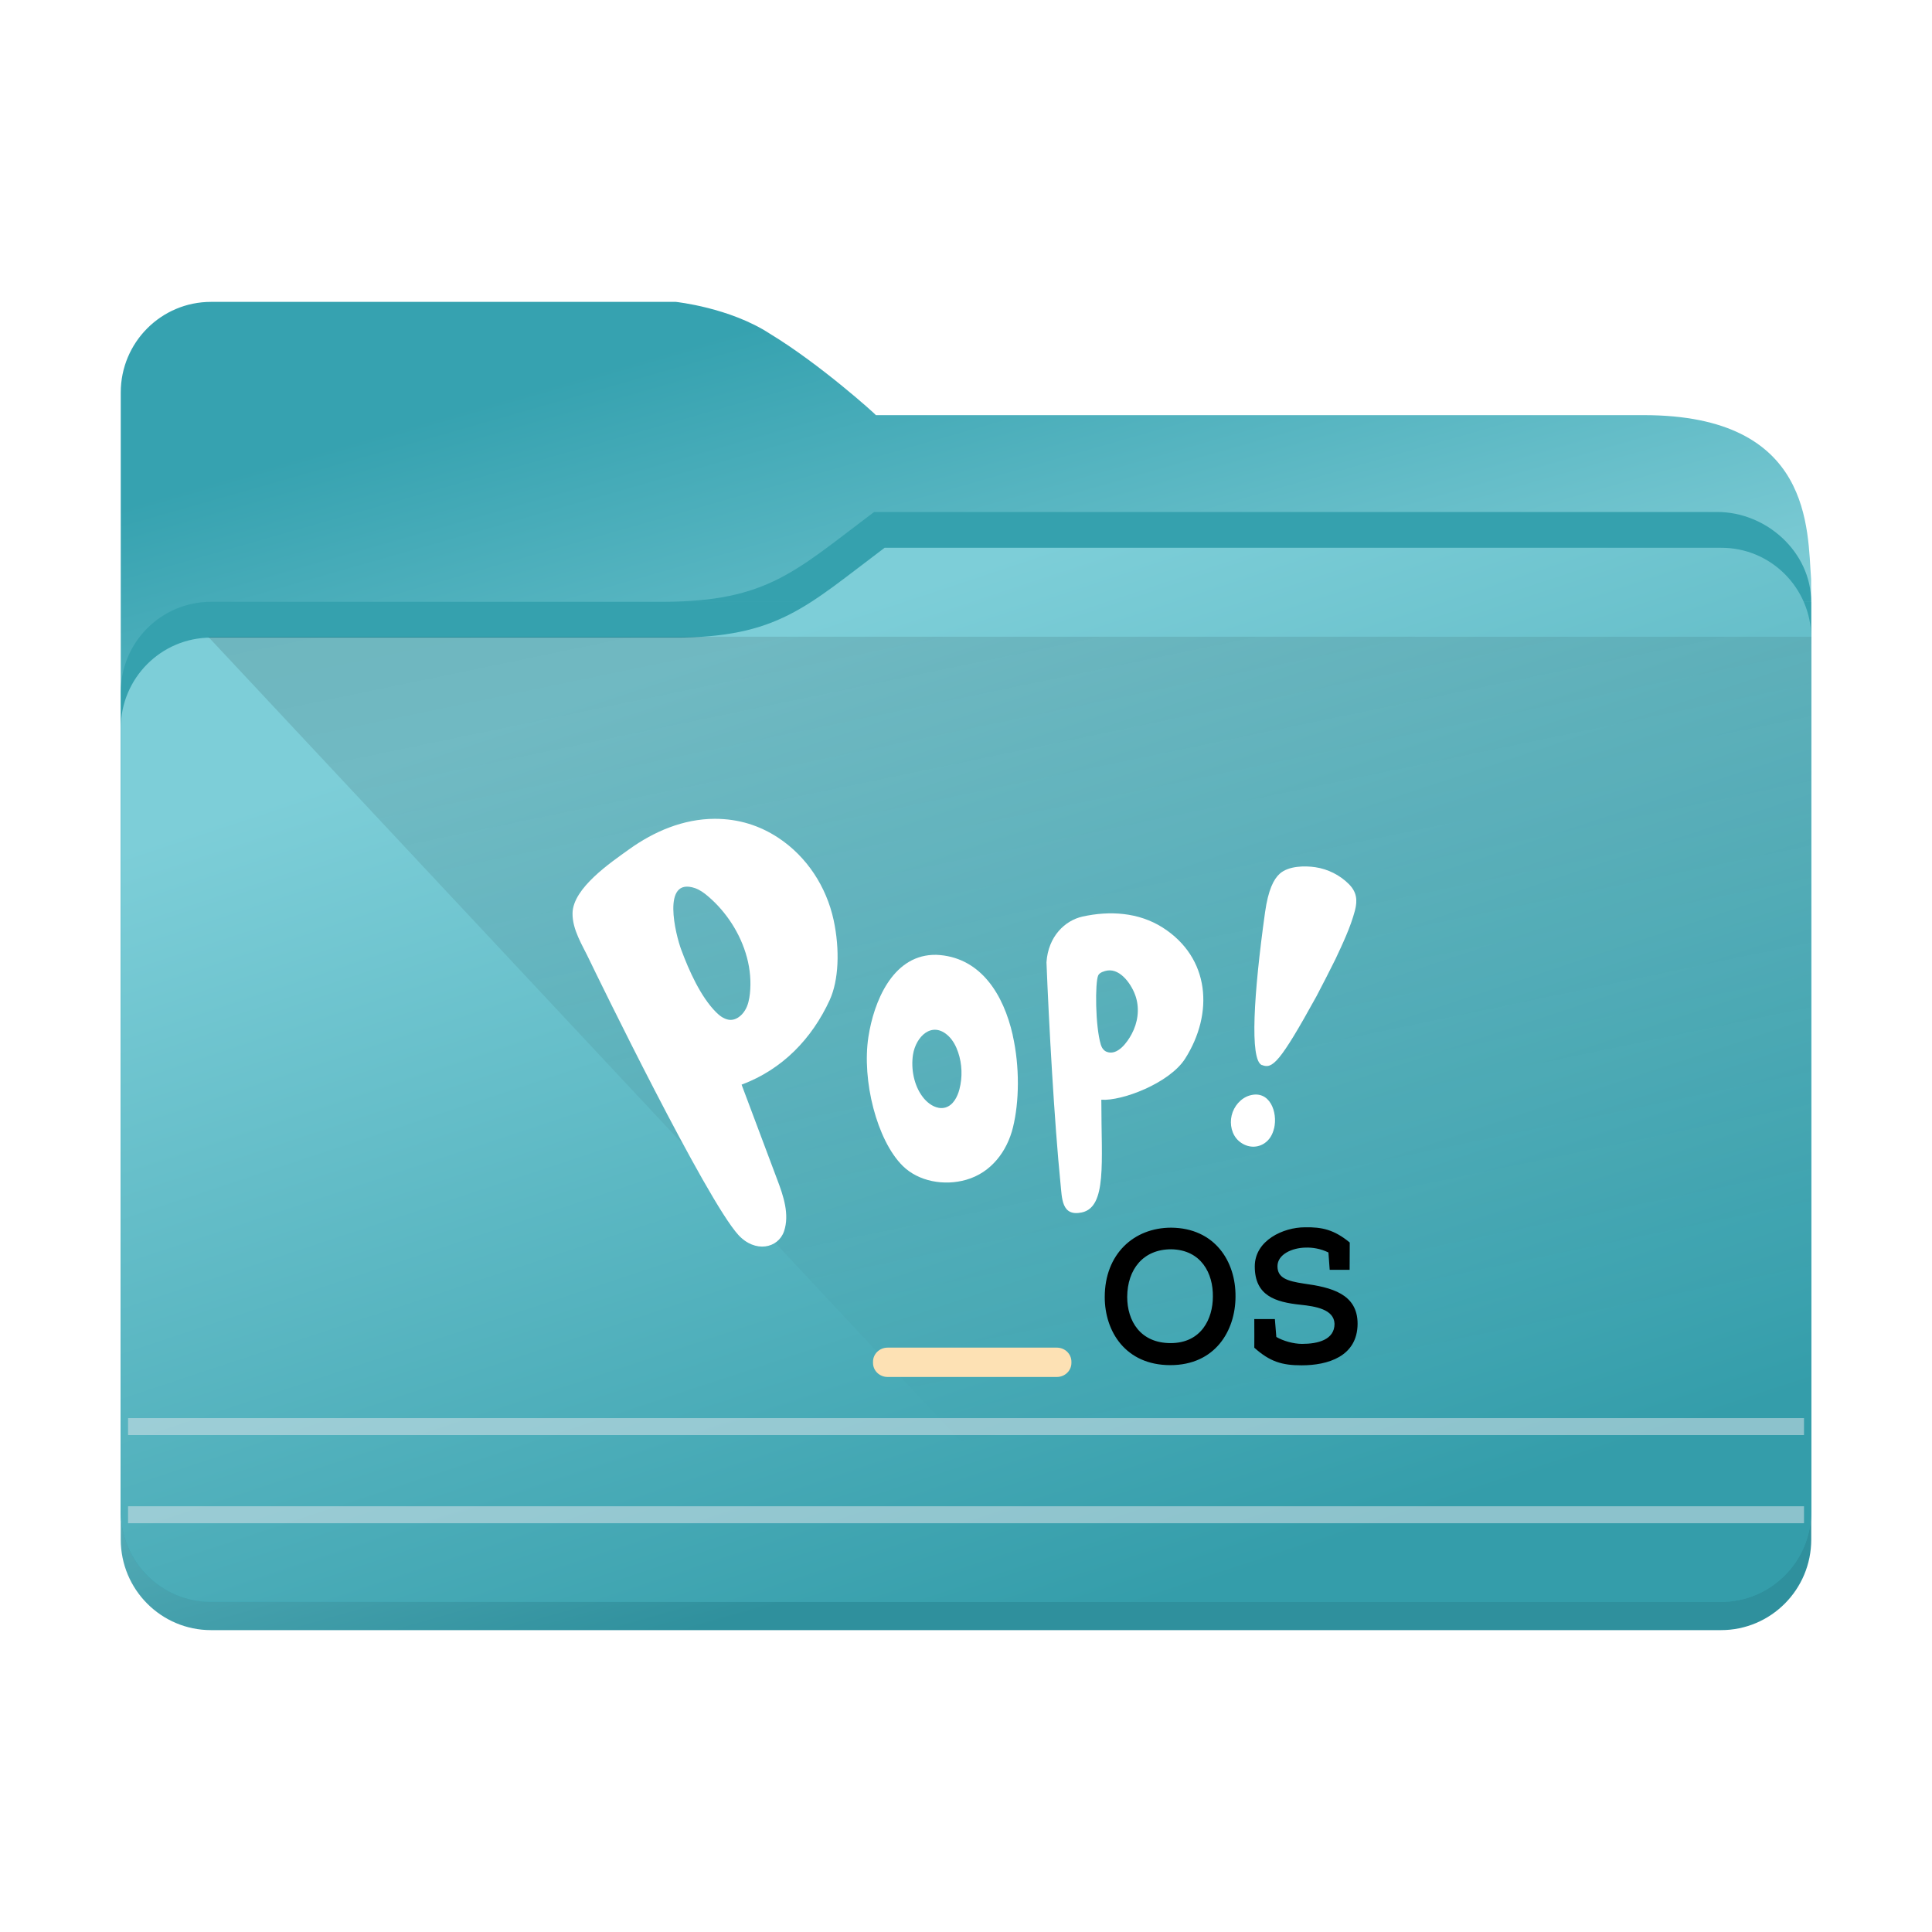 <?xml version="1.0" encoding="UTF-8" standalone="no"?>
<svg
   viewBox="0 0 32 32"
   version="1.1"
   id="svg12"
   sodipodi:docname="folder-Pop_OS.svg"
   inkscape:version="1.2.1 (9c6d41e410, 2022-07-14)"
   xmlns:inkscape="http://www.inkscape.org/namespaces/inkscape"
   xmlns:sodipodi="http://sodipodi.sourceforge.net/DTD/sodipodi-0.dtd"
   xmlns:xlink="http://www.w3.org/1999/xlink"
   xmlns="http://www.w3.org/2000/svg"
   xmlns:svg="http://www.w3.org/2000/svg"
   xmlns:rdf="http://www.w3.org/1999/02/22-rdf-syntax-ns#"
   xmlns:cc="http://creativecommons.org/ns#"
   xmlns:dc="http://purl.org/dc/elements/1.1/">
  <sodipodi:namedview
     pagecolor="#ffffff"
     bordercolor="#666666"
     borderopacity="1"
     objecttolerance="10"
     gridtolerance="10"
     guidetolerance="10"
     inkscape:pageopacity="0"
     inkscape:pageshadow="2"
     inkscape:window-width="1920"
     inkscape:window-height="1004"
     id="namedview14"
     showgrid="false"
     inkscape:zoom="7.375"
     inkscape:cx="15.254237"
     inkscape:cy="16.338983"
     inkscape:window-x="0"
     inkscape:window-y="0"
     inkscape:window-maximized="1"
     inkscape:current-layer="svg12"
     inkscape:document-rotation="0"
     inkscape:showpageshadow="2"
     inkscape:pagecheckerboard="0"
     inkscape:deskcolor="#d1d1d1" />
  <defs
     id="defs3051">
    <style
       type="text/css"
       id="current-color-scheme">.ColorScheme-Text { color:#31363b; }
.ColorScheme-Background { color:#eff0f1; }
.ColorScheme-Highlight { color:#3daee9; }
.ColorScheme-ViewText { color:#31363b; }
.ColorScheme-ViewBackground { color:#fcfcfc; }
.ColorScheme-ViewHover { color:#93cee9; }
.ColorScheme-ViewFocus { color:#3daee9; }
.ColorScheme-ButtonText { color:#31363b; }
.ColorScheme-ButtonBackground { color:#eff0f1; }
.ColorScheme-ButtonHover { color:#93cee9; }
.ColorScheme-ButtonFocus { color:#3daee9; }
</style>
    <linearGradient
       inkscape:collect="always"
       id="linearGradient4393">
      <stop
         style="stop-color:#000000;stop-opacity:1;"
         offset="0"
         id="stop4395" />
      <stop
         style="stop-color:#000000;stop-opacity:0;"
         offset="1"
         id="stop4397" />
    </linearGradient>
    <linearGradient
       inkscape:collect="always"
       xlink:href="#linearGradient886"
       id="linearGradient888"
       x1="75.76"
       y1="208.49"
       x2="91.646"
       y2="264.212"
       gradientUnits="userSpaceOnUse"
       gradientTransform="matrix(0.353,0,0,0.354,-12.501,-68.909)" />
    <linearGradient
       inkscape:collect="always"
       id="linearGradient886">
      <stop
         style="stop-color:#36a2b0;stop-opacity:1;"
         offset="0"
         id="stop882" />
      <stop
         style="stop-color:#87d1da;stop-opacity:1;"
         offset="0.485"
         id="stop1402" />
      <stop
         style="stop-color:#2f909d;stop-opacity:1;"
         offset="1"
         id="stop884" />
    </linearGradient>
    <filter
       inkscape:collect="always"
       style="color-interpolation-filters:sRGB"
       id="filter1881"
       x="-0.091"
       width="1.181"
       y="-0.408"
       height="1.816">
      <feGaussianBlur
         inkscape:collect="always"
         stdDeviation="0.856"
         id="feGaussianBlur1883" />
    </filter>
    <inkscape:path-effect
       effect="fillet_chamfer"
       id="path-effect1331"
       is_visible="true"
       lpeversion="1"
       satellites_param="F,0,0,1,0,2.117,0,1 @ F,0,0,1,0,2.117,0,1 @ F,0,0,1,0,2.117,0,1 @ F,0,0,1,0,2.117,0,1"
       unit="px"
       method="arc"
       mode="F"
       radius="8"
       chamfer_steps="1"
       flexible="false"
       use_knot_distance="true"
       apply_no_radius="true"
       apply_with_radius="true"
       only_selected="false"
       hide_knots="false"
       nodesatellites_param="F,0,0,1,0,2.117,0,1 @ F,0,0,1,0,2.117,0,1 @ F,0,0,1,0,2.117,0,1 @ F,0,0,1,0,2.117,0,1" />
    <linearGradient
       inkscape:collect="always"
       xlink:href="#linearGradient852"
       id="linearGradient854-7"
       x1="76.789"
       y1="222.651"
       x2="92.097"
       y2="268.948"
       gradientUnits="userSpaceOnUse"
       gradientTransform="matrix(0.353,0,0,0.354,-12.52,-68.909)" />
    <linearGradient
       inkscape:collect="always"
       id="linearGradient852">
      <stop
         style="stop-color:#7dced8;stop-opacity:1;"
         offset="0"
         id="stop848" />
      <stop
         style="stop-color:#349daa;stop-opacity:1;"
         offset="1"
         id="stop850" />
    </linearGradient>
    <linearGradient
       inkscape:collect="always"
       xlink:href="#linearGradient4393"
       id="linearGradient668-3"
       gradientUnits="userSpaceOnUse"
       gradientTransform="matrix(1.748,0,0,1.687,2,-1749.526)"
       x1="5"
       y1="1037.362"
       x2="8"
       y2="1051.362" />
  </defs>
  <path
     id="rect10"
     style="fill:url(#linearGradient888);fill-opacity:1;stroke-width:0.058"
     d="M 3.495,5 C 2.669,5 2,5.672 2,6.501 V 7.979 25.499 C 2,26.328 2.669,27 3.495,27 h 25.01 c 0.826,0 1.495,-0.672 1.495,-1.501 L 29.998,9.596 C 29.934,8.774 30.029,6.876 27.226,6.876 H 14.507 c 0.012,0 -0.922,-0.844 -1.753,-1.347 C 12.09,5.094 11.193,5 11.193,5 Z"
     sodipodi:nodetypes="scccscccccccs" />
  <path
     style="opacity:0.31;fill:#000000;fill-opacity:1;stroke:none;stroke-width:0.145;stroke-opacity:1;filter:url(#filter1881)"
     id="rect873"
     width="22.667"
     height="5.036"
     x="46.507"
     y="222.896"
     transform="matrix(0.508,0,0,0.684,-20.537,-142.106)"
     inkscape:path-effect="#path-effect1331"
     d="m 48.624,222.896 h 18.434 a 2.117,2.117 45 0 1 2.117,2.117 v 0.802 a 2.117,2.117 135 0 1 -2.117,2.117 l -18.434,0 a 2.117,2.117 45 0 1 -2.117,-2.117 v -0.802 a 2.117,2.117 135 0 1 2.117,-2.117 z"
     sodipodi:type="rect" />
  <path
     id="rect851"
     style="fill:#35a1ae;fill-opacity:1;stroke-width:0.094"
     d="m 14.478,8.48 v 1.487 h -3.486 c 1.722,-0.004 2.184,-0.51 3.486,-1.487 z m 0,0 h 13.956 c 0.822,-0.004 1.562,0.663 1.565,1.487 H 14.478 Z M 3.495,9.968 h 26.505 v 15.065 c 0,0.828 -0.669,1.499 -1.495,1.499 H 3.495 c -0.826,0 -1.495,-0.671 -1.495,-1.499 V 11.467 c 0,-0.828 0.669,-1.499 1.495,-1.499 z"
     sodipodi:nodetypes="cccccccccccccsccc" />
  <path
     id="rect851-3"
     style="fill:url(#linearGradient854-7);fill-opacity:1;stroke-width:0.094"
     d="m 14.652,9.073 -0.038,1.555 -3.448,-0.066 c 1.722,-0.004 2.184,-0.511 3.486,-1.489 z m 0,0 h 13.853 c 0.822,-0.004 1.492,0.663 1.495,1.489 l -15.387,0.066 z M 3.495,10.561 H 30 v 14.471 c 0,0.829 -0.669,1.501 -1.495,1.501 H 3.495 c -0.826,5e-6 -1.495,-0.672 -1.495,-1.501 V 12.062 c 0,-0.829 0.669,-1.501 1.495,-1.501 z"
     sodipodi:nodetypes="cccccccccccsccssc" />
  <path
     style="opacity:0.181;fill:url(#linearGradient668-3);fill-opacity:1;fill-rule:evenodd;stroke:none;stroke-width:1.717px;stroke-linecap:butt;stroke-linejoin:miter;stroke-opacity:1"
     d="M 3.448,10.546 15.982,23.945 H 29.965 l 0.035,-13.399 H 3.477 Z"
     id="path4152-2-5"
     inkscape:connector-curvature="0"
     sodipodi:nodetypes="cccccc" />
  <rect
     style="fill:#ffffff;fill-opacity:0.25;stroke:#e5e9ef;stroke-width:0.281;stroke-opacity:0.5;paint-order:markers fill stroke"
     id="rect2191"
     width="27.759"
     height="3.5499221e-07"
     x="2.121"
     y="23.629" />
  <rect
     style="fill:#ffffff;fill-opacity:0.5;stroke:#e5e9ef;stroke-width:0.281;stroke-opacity:0.5;paint-order:markers fill stroke"
     id="rect2191-0-9"
     width="27.759"
     height="3.5499221e-07"
     x="2.121"
     y="25.089" />
  <path
     style="fill:#ffffff;fill-opacity:1;stroke-width:0.013"
     id="path2-3-2-2-7-0-9"
     d="m 21.102,18.69 c -0.024,0.102 -0.075,0.192 -0.163,0.249 -0.138,0.089 -0.306,0.063 -0.425,-0.045 -0.112,-0.101 -0.149,-0.271 -0.114,-0.418 0.036,-0.154 0.152,-0.289 0.3,-0.332 0.33,-0.094 0.467,0.275 0.403,0.546 z m -0.202,-1.049 c -0.204,-0.084 -0.134,-1.188 0.053,-2.529 0.053,-0.375 0.143,-0.551 0.245,-0.642 0.145,-0.128 0.41,-0.133 0.59,-0.106 0.206,0.031 0.403,0.129 0.552,0.278 0.132,0.132 0.147,0.266 0.102,0.44 -0.074,0.278 -0.201,0.544 -0.322,0.803 -0.029,0.063 -0.281,0.555 -0.315,0.616 -0.608,1.103 -0.73,1.21 -0.903,1.139 z" />
  <path
     style="fill:#ffffff;fill-opacity:1;stroke-width:0.013"
     id="path4-3-6-0-8-3-7"
     d="m 16.773,17.144 c 0.12,0.53 0.108,1.111 0.005,1.529 -0.097,0.395 -0.359,0.749 -0.775,0.868 -0.365,0.105 -0.79,0.028 -1.051,-0.23 -0.429,-0.424 -0.68,-1.418 -0.568,-2.14 0.09,-0.58 0.394,-1.323 1.06,-1.355 0.043,-0.003 0.085,-8.27e-4 0.128,0.003 0.679,0.063 1.049,0.652 1.202,1.325 z m -1.227,1.205 c 0.038,0.006 0.075,0.006 0.113,-0.005 0.127,-0.037 0.199,-0.173 0.233,-0.305 0.051,-0.2 0.044,-0.416 -0.023,-0.612 -0.034,-0.099 -0.084,-0.196 -0.161,-0.269 -0.27,-0.254 -0.539,0.01 -0.586,0.311 -0.036,0.235 0.016,0.508 0.159,0.697 0.066,0.088 0.162,0.164 0.263,0.182 z" />
  <path
     style="fill:#ffffff;fill-opacity:1;stroke-width:0.013"
     id="path6-6-1-2-6-6-3"
     d="m 18.242,18.267 c -8.2e-4,0.978 0.094,1.725 -0.324,1.815 -0.339,0.071 -0.327,-0.235 -0.354,-0.492 -0.1,-0.996 -0.192,-2.65 -0.231,-3.651 0.028,-0.43 0.307,-0.694 0.598,-0.758 0.449,-0.099 0.928,-0.071 1.326,0.182 0.786,0.501 0.849,1.421 0.373,2.171 -0.261,0.409 -1.05,0.706 -1.389,0.681 z m 0.1,-2.192 c -0.049,0.008 -0.129,0.031 -0.152,0.08 -0.054,0.115 -0.05,0.845 0.044,1.151 0.015,0.05 0.049,0.098 0.098,0.116 0.178,0.067 0.339,-0.158 0.411,-0.293 0.102,-0.189 0.134,-0.411 0.07,-0.617 -0.06,-0.192 -0.247,-0.471 -0.472,-0.437 z" />
  <path
     style="fill:#ffffff;fill-opacity:1;stroke-width:0.013"
     id="path8-7-8-3-8-1-6"
     d="m 13.744,16.561 c -0.295,0.642 -0.784,1.152 -1.461,1.404 0.194,0.523 0.393,1.04 0.586,1.561 0.108,0.282 0.211,0.59 0.117,0.868 -0.098,0.284 -0.479,0.363 -0.756,0.061 C 11.696,19.871 9.893,16.172 9.76,15.894 9.647,15.655 9.478,15.399 9.483,15.123 c 0.009,-0.416 0.633,-0.837 0.933,-1.053 0.419,-0.301 0.903,-0.506 1.421,-0.508 0.404,0 0.749,0.114 1.055,0.315 0.469,0.31 0.795,0.805 0.916,1.364 0.105,0.492 0.083,0.996 -0.064,1.319 m -1.373,-0.703 c -0.105,-0.394 -0.344,-0.757 -0.643,-1.011 -0.065,-0.056 -0.135,-0.107 -0.217,-0.136 -0.562,-0.19 -0.319,0.777 -0.227,1.022 0.127,0.342 0.319,0.775 0.576,1.033 0.056,0.057 0.123,0.107 0.199,0.123 0.117,0.025 0.225,-0.059 0.283,-0.158 0.049,-0.081 0.068,-0.178 0.079,-0.273 0.021,-0.2 0.003,-0.404 -0.05,-0.601 z" />
  <path
     style="fill:#000000;fill-opacity:1;stroke-width:0.013"
     id="path10-5-7-7-8-0-1"
     d="m 20.464,21.477 c -0.002,0.567 -0.339,1.134 -1.08,1.134 -0.741,0 -1.086,-0.558 -1.086,-1.128 0,-0.71 0.48,-1.149 1.101,-1.149 0.72,0.006 1.071,0.557 1.065,1.143 z m -1.065,-0.785 c -0.465,0 -0.726,0.333 -0.729,0.788 0,0.395 0.214,0.766 0.72,0.766 0.506,0 0.699,-0.402 0.699,-0.77 0.006,-0.382 -0.191,-0.775 -0.69,-0.784 z m 1.376,1.629 c 0,0.084 0.002,-0.399 0,-0.473 h 0.341 l 0.024,0.296 c 0.112,0.066 0.285,0.115 0.426,0.115 0.263,0 0.538,-0.068 0.538,-0.333 -0.009,-0.24 -0.315,-0.289 -0.562,-0.315 -0.42,-0.044 -0.759,-0.15 -0.759,-0.635 0,-0.433 0.475,-0.648 0.829,-0.648 0.285,-0.006 0.487,0.04 0.744,0.252 0,0.174 -0.002,0.278 -0.002,0.452 h -0.33 l -0.021,-0.287 c -0.133,-0.066 -0.27,-0.084 -0.375,-0.081 -0.227,0.003 -0.469,0.112 -0.469,0.309 0,0.192 0.157,0.245 0.435,0.287 0.454,0.062 0.892,0.168 0.892,0.666 -0.003,0.545 -0.499,0.688 -0.926,0.688 -0.325,8.27e-4 -0.528,-0.061 -0.785,-0.292 z"
     inkscape:connector-curvature="0" />
  <path
     style="fill:#fde1b4;fill-opacity:1;stroke-width:0.017"
     id="path12-9-5-4-6-2"
     d="m 17.746,22.574 c 0,0.129 -0.108,0.233 -0.242,0.233 h -2.802 c -0.134,0 -0.242,-0.104 -0.242,-0.233 v -0.02 c 0,-0.129 0.108,-0.233 0.242,-0.233 h 2.802 c 0.134,0 0.242,0.104 0.242,0.233 z"
     inkscape:connector-curvature="0" />
</svg>
